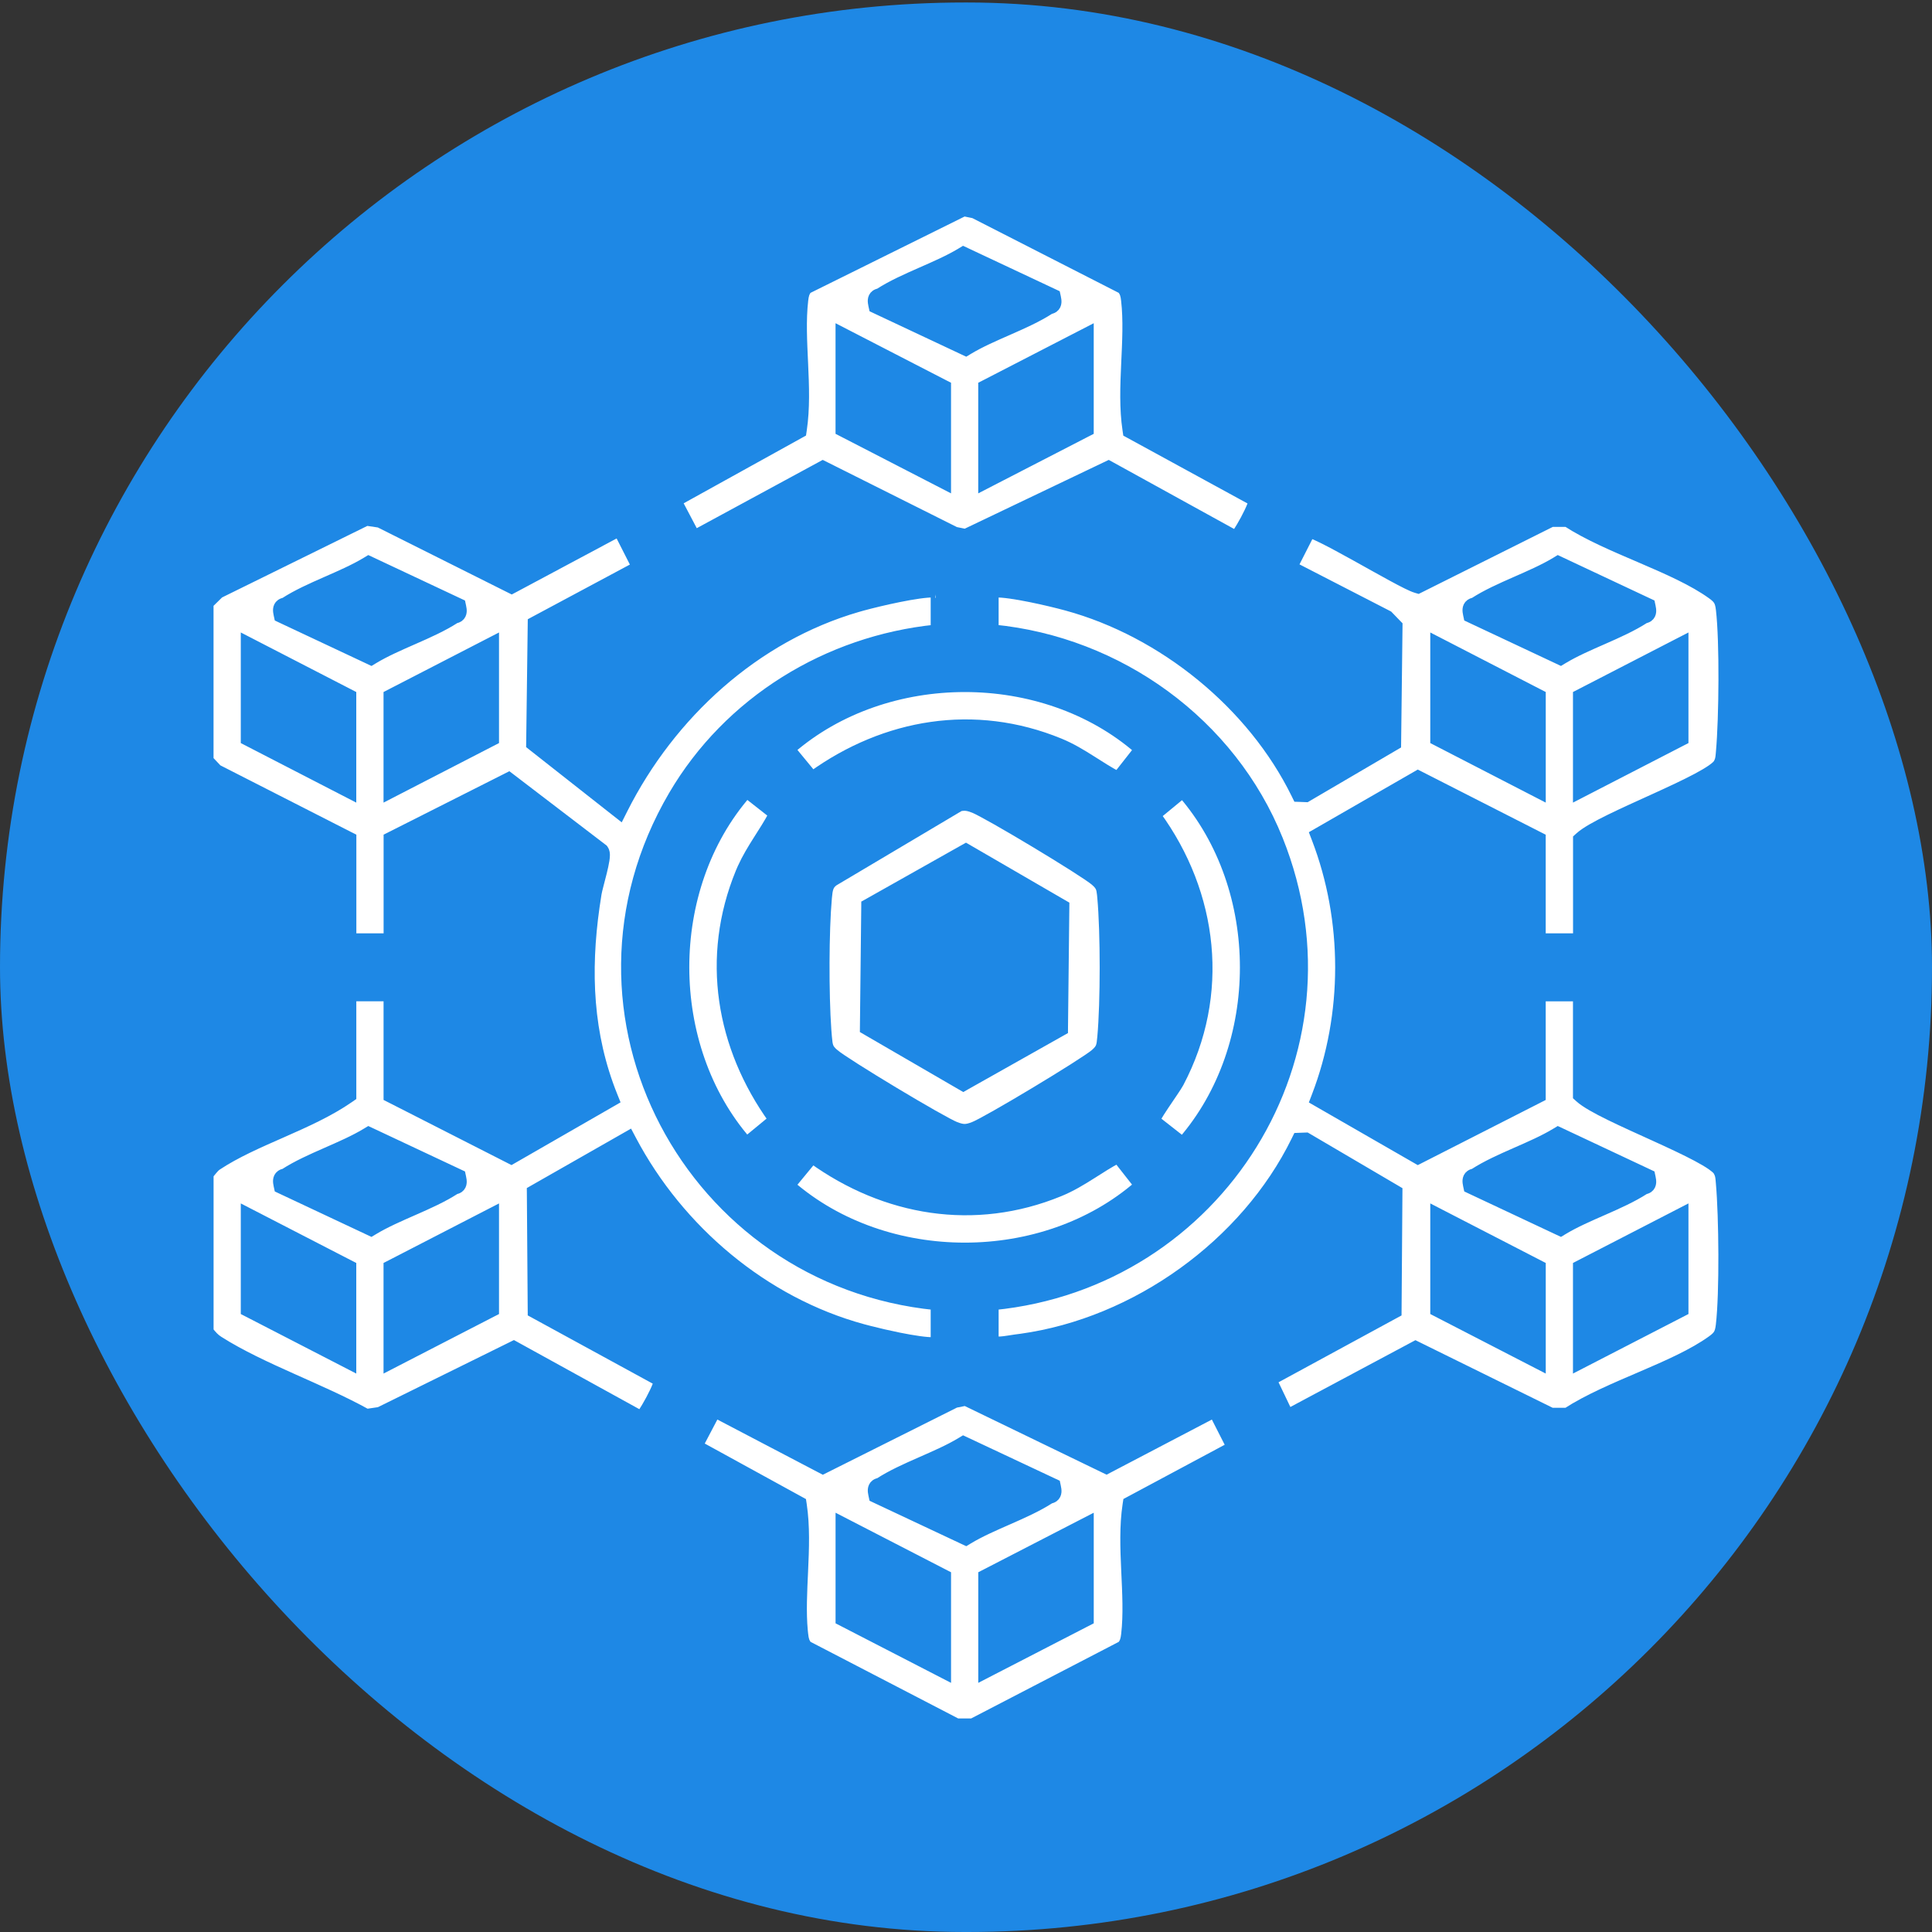 <svg width="190" height="190" viewBox="0 0 190 190" fill="none" xmlns="http://www.w3.org/2000/svg">
<rect x="0" y="0" width="190" height="190" fill="#333333" stroke="none"/>
<rect y="0.245" width="190" height="189.755" rx="94.877" fill="#1E88E5"/>
<path d="M47.846 119.546L38.489 124.371L38.218 124.51V134.261L38.947 133.885L48.303 129.061L48.575 128.922V119.17L47.846 119.546ZM36.017 111.44C34.842 112.15 33.453 112.752 32.033 113.376C30.629 113.993 29.195 114.632 27.999 115.406L27.998 115.407C27.994 115.409 27.987 115.414 27.941 115.427C27.931 115.429 27.763 115.464 27.633 115.556C27.441 115.692 27.368 115.892 27.353 116.074C27.341 116.229 27.368 116.403 27.407 116.584L27.46 116.825L27.683 116.93L36.263 120.963L36.505 121.076L36.734 120.937C37.91 120.227 39.299 119.626 40.718 119.002C42.122 118.385 43.556 117.745 44.752 116.971L44.754 116.97C44.757 116.968 44.764 116.963 44.81 116.951C44.822 116.948 44.988 116.913 45.118 116.821C45.309 116.685 45.383 116.486 45.397 116.303C45.41 116.148 45.384 115.974 45.344 115.794L45.292 115.552L45.068 115.447L36.489 111.415L36.247 111.302L36.017 111.44ZM47.846 63.396L38.489 68.221L38.218 68.361V78.112L38.947 77.736L48.303 72.912L48.575 72.772V63.02L47.846 63.396ZM36.017 55.291C34.842 56.001 33.453 56.602 32.033 57.226C30.629 57.843 29.195 58.483 27.999 59.257L27.998 59.258C27.994 59.26 27.987 59.264 27.941 59.277C27.931 59.28 27.763 59.315 27.633 59.407C27.441 59.543 27.368 59.742 27.353 59.925C27.341 60.08 27.368 60.254 27.407 60.434L27.46 60.675L27.683 60.781L36.263 64.813L36.505 64.927L36.734 64.788C37.91 64.078 39.299 63.476 40.718 62.852C42.122 62.235 43.556 61.596 44.752 60.822L44.754 60.821C44.757 60.819 44.764 60.814 44.81 60.801C44.822 60.798 44.988 60.764 45.118 60.672C45.309 60.536 45.383 60.337 45.397 60.154C45.41 59.999 45.384 59.825 45.344 59.644L45.292 59.403L45.068 59.298L36.489 55.265L36.247 55.152L36.017 55.291ZM34.537 124.51L34.266 124.371L24.909 119.546L24.18 119.17V128.922L24.451 129.061L33.808 133.885L34.537 134.261V124.51ZM34.545 82.392L34.272 82.254L21.37 75.675L20.5 74.753V59.37L21.549 58.341L36.044 51.203L37.309 51.39L50.09 57.787L50.321 57.902L50.55 57.781L60.497 52.464L60.924 52.409L62.612 55.73L52.66 61.059L52.4 61.199L52.396 61.494L52.248 72.988L52.244 73.235L52.438 73.388L60.49 79.724L60.971 80.102L61.246 79.556C65.938 70.241 74.242 62.623 84.344 59.696L84.826 59.56C85.659 59.333 87.04 58.993 88.41 58.718C89.796 58.438 91.114 58.236 91.851 58.258C91.934 58.26 91.971 58.268 91.983 58.272C91.982 58.272 91.992 58.277 92.017 58.304C92.021 58.308 92.024 58.312 92.027 58.316V61.928C81.382 63.01 71.659 68.977 66.236 78.235C53.687 99.67 67.913 125.95 92.027 128.341V131.948C92.023 131.952 92.021 131.957 92.017 131.961C91.996 131.985 91.985 131.992 91.983 131.993C91.971 131.997 91.935 132.004 91.851 132.007C91.114 132.028 89.797 131.827 88.41 131.548C87.382 131.341 86.349 131.098 85.545 130.893L84.826 130.705C75.112 128.052 66.777 120.976 62.101 112.137L61.86 111.681L61.412 111.937L52.566 116.981L52.311 117.127L52.314 117.419L52.396 128.768L52.398 129.063L52.656 129.204L64.795 135.832C64.769 135.941 64.726 136.085 64.659 136.26C64.504 136.664 64.26 137.167 63.993 137.666C63.726 138.163 63.444 138.64 63.214 138.99C63.149 139.088 63.088 139.172 63.037 139.243L50.758 132.476L50.529 132.35L50.296 132.466L37.314 138.87L36.058 139.055C33.799 137.801 31.239 136.688 28.738 135.569C26.168 134.419 23.657 133.258 21.525 131.909H21.524C21.081 131.629 20.853 131.353 20.504 130.923V115.503C20.65 115.335 20.781 115.164 20.886 115.038C21.035 114.858 21.172 114.714 21.346 114.597C23.188 113.374 25.433 112.398 27.74 111.382C30.027 110.374 32.371 109.326 34.326 107.969L34.541 107.82V97.971H38.221V107.865L38.495 108.004L50.048 113.887L50.289 114.01L50.523 113.876L60.025 108.41L60.402 108.193L60.24 107.79C57.81 101.745 57.563 95.556 58.465 89.17L58.66 87.89C58.724 87.501 58.965 86.661 59.181 85.784C59.285 85.363 59.381 84.941 59.434 84.594C59.461 84.422 59.48 84.254 59.48 84.105C59.48 84.031 59.477 83.95 59.463 83.87C59.449 83.795 59.422 83.686 59.352 83.582L59.305 83.513L59.24 83.463L50.289 76.621L50.04 76.431L49.761 76.572L38.501 82.253L38.225 82.391V92.287H34.545V82.392ZM34.537 68.361L34.266 68.221L24.909 63.396L24.18 63.02V72.772L24.451 72.912L33.808 77.736L34.537 78.112V68.361Z" fill="white" stroke="#1E88E5"/>
<path d="M108.591 144.356L108.818 144.466L109.041 144.349L119.395 138.927L121.108 142.293L111.156 147.622L110.935 147.74L110.897 147.988C110.582 150.072 110.666 152.305 110.766 154.476C110.867 156.667 110.983 158.79 110.758 160.733C110.698 161.253 110.62 161.532 110.35 161.86L95.627 169.5H94.111L79.386 161.859C79.116 161.531 79.038 161.25 78.981 160.737L78.98 160.734L78.942 160.368C78.77 158.525 78.878 156.531 78.972 154.476C79.072 152.305 79.156 150.072 78.841 147.988L78.804 147.744L78.587 147.625L68.637 142.165L70.338 138.928L80.698 144.353L80.924 144.471L81.153 144.357L93.944 137.952L94.944 137.749L108.591 144.356ZM106.333 149.963L96.976 154.788L96.706 154.927V164.678L97.435 164.302L106.792 159.478L107.063 159.339V149.587L106.333 149.963ZM94.509 141.857C93.334 142.567 91.944 143.169 90.524 143.793C89.12 144.41 87.686 145.049 86.491 145.823L86.489 145.824C86.485 145.826 86.477 145.831 86.432 145.844C86.418 145.847 86.253 145.882 86.124 145.973C85.933 146.109 85.86 146.309 85.845 146.491C85.833 146.646 85.86 146.82 85.899 147.001L85.951 147.242L86.174 147.347L94.754 151.38L94.997 151.493L95.225 151.354C96.401 150.644 97.791 150.043 99.21 149.419C100.614 148.802 102.048 148.162 103.244 147.388L103.246 147.387C103.249 147.385 103.257 147.38 103.302 147.368C103.315 147.365 103.481 147.329 103.61 147.238C103.801 147.102 103.875 146.903 103.889 146.72C103.901 146.565 103.875 146.391 103.835 146.211L103.784 145.969L103.56 145.864L94.98 141.832L94.738 141.719L94.509 141.857ZM93.029 154.927L92.758 154.788L83.401 149.963L82.672 149.587V159.339L82.943 159.478L92.3 164.302L93.029 164.678V154.927Z" fill="white" stroke="#1E88E5"/>
<path d="M164.82 119.545L155.462 124.37L155.192 124.51V134.261L155.921 133.885L165.278 129.061L165.549 128.921V119.169L164.82 119.545ZM152.995 111.439C151.82 112.15 150.43 112.751 149.01 113.375C147.606 113.992 146.172 114.632 144.977 115.405L144.975 115.406C144.971 115.409 144.963 115.414 144.918 115.426C144.904 115.429 144.739 115.465 144.611 115.556C144.419 115.691 144.346 115.891 144.331 116.073C144.319 116.228 144.346 116.402 144.385 116.583L144.437 116.824L144.66 116.93L153.24 120.962L153.483 121.075L153.711 120.937C154.887 120.226 156.277 119.625 157.697 119.001C159.1 118.384 160.534 117.744 161.73 116.971L161.732 116.97C161.735 116.967 161.743 116.963 161.788 116.95C161.802 116.947 161.967 116.912 162.096 116.82C162.288 116.684 162.361 116.485 162.375 116.303C162.387 116.148 162.361 115.974 162.322 115.793L162.27 115.552L162.046 115.446L153.466 111.414L153.224 111.301L152.995 111.439ZM164.82 63.395L155.462 68.221L155.192 68.36V78.111L155.921 77.735L165.278 72.911L165.549 72.772V63.02L164.82 63.395ZM152.995 55.29C151.82 56 150.43 56.602 149.01 57.226C147.606 57.843 146.172 58.482 144.977 59.256L144.975 59.257C144.971 59.259 144.963 59.264 144.918 59.276C144.904 59.28 144.739 59.315 144.611 59.406C144.419 59.542 144.346 59.742 144.331 59.924C144.319 60.079 144.346 60.253 144.385 60.434L144.437 60.675L144.66 60.78L153.24 64.812L153.483 64.926L153.711 64.787C154.887 64.077 156.277 63.476 157.697 62.852C159.1 62.235 160.534 61.595 161.73 60.821L161.732 60.82C161.735 60.818 161.743 60.813 161.788 60.801C161.802 60.797 161.967 60.762 162.096 60.671C162.288 60.535 162.361 60.336 162.375 60.153C162.387 59.998 162.361 59.824 162.322 59.644L162.27 59.402L162.046 59.297L153.466 55.265L153.224 55.151L152.995 55.29ZM151.515 124.51L151.244 124.37L141.887 119.545L141.158 119.169V128.921L141.429 129.061L150.785 133.885L151.515 134.261V124.51ZM151.511 82.395L151.239 82.257L139.686 76.373L139.444 76.25L139.209 76.385L129.707 81.851L129.337 82.064L129.49 82.464C132.575 90.502 132.579 99.755 129.49 107.801L129.337 108.2L129.707 108.413L139.209 113.879L139.444 114.014L139.686 113.891L151.239 108.007L151.511 107.868V97.974H155.192V107.783L155.356 107.932C155.925 108.448 157.041 109.059 158.332 109.692C159.645 110.336 161.213 111.038 162.734 111.73C164.261 112.426 165.74 113.11 166.897 113.728C167.476 114.036 167.963 114.322 168.33 114.578C168.62 114.78 168.799 114.94 168.898 115.055L168.97 115.153C169.142 115.456 169.182 115.658 169.213 115.986L169.246 116.366C169.537 119.65 169.61 127.143 169.24 130.318C169.189 130.754 169.117 131.004 169.005 131.197C168.894 131.389 168.718 131.572 168.369 131.824C166.522 133.157 163.989 134.267 161.355 135.396C158.802 136.492 156.156 137.607 154.092 138.949H152.584L139.437 132.473L139.207 132.359L138.981 132.48L126.674 139.055L125.08 135.727L137.075 129.207L137.335 129.066L137.337 128.771L137.419 117.422L137.421 117.134L137.172 116.987L128.601 111.951L128.475 111.878L128.328 111.883L127.91 111.898L127.612 111.91L127.48 112.179C122.492 122.362 111.722 130.094 100.422 131.663L99.884 131.733C99.667 131.759 99.405 131.804 99.16 131.843C98.906 131.883 98.653 131.919 98.416 131.935C98.176 131.951 97.977 131.944 97.826 131.912C97.778 131.902 97.74 131.889 97.709 131.877V128.341C119.83 126.165 134.117 103.597 125.678 82.586C121.056 71.072 109.998 63.117 97.709 61.923V58.316C97.713 58.312 97.716 58.308 97.72 58.304C97.741 58.281 97.751 58.273 97.753 58.272C97.739 58.281 97.748 58.261 97.885 58.257C98.623 58.236 99.94 58.437 101.326 58.717C102.696 58.993 104.077 59.332 104.91 59.56C114.39 62.148 123.169 69.283 127.48 78.086L127.612 78.355L127.91 78.365L128.328 78.381L128.474 78.387L128.6 78.312L137.047 73.362L137.29 73.22L137.294 72.938L137.427 61.705L137.429 61.499L137.286 61.352L136.567 60.608L136.51 60.55L136.437 60.512L127.126 55.72L128.82 52.392C128.853 52.403 128.892 52.414 128.934 52.43C129.208 52.529 129.587 52.7 130.048 52.928C130.967 53.38 132.159 54.03 133.39 54.714C134.615 55.394 135.88 56.108 136.929 56.677C137.454 56.961 137.93 57.213 138.324 57.408C138.708 57.598 139.047 57.75 139.283 57.819L139.471 57.874L139.647 57.786L152.594 51.315H154.099C156.162 52.655 158.809 53.77 161.363 54.865C163.997 55.995 166.53 57.105 168.377 58.44C168.726 58.692 168.902 58.874 169.013 59.065C169.096 59.21 169.158 59.386 169.205 59.649L169.248 59.945C169.618 63.121 169.545 70.618 169.254 73.897C169.208 74.41 169.207 74.645 169.054 74.966L168.978 75.11C168.914 75.221 168.723 75.415 168.338 75.684C167.971 75.94 167.483 76.225 166.905 76.534C165.747 77.151 164.269 77.837 162.741 78.532C161.221 79.225 159.652 79.927 158.34 80.571C157.049 81.205 155.933 81.815 155.364 82.332L155.199 82.481V92.29H151.511V82.395ZM151.515 68.36L151.244 68.221L141.887 63.395L141.158 63.02V72.772L141.429 72.911L150.785 77.735L151.515 78.111V68.36Z" fill="white" stroke="#1E88E5"/>
<path d="M95.791 20.972L110.346 28.405C110.616 28.734 110.695 29.015 110.752 29.529V29.53C110.977 31.474 110.862 33.597 110.761 35.788C110.661 37.959 110.576 40.193 110.891 42.277L110.928 42.522L111.146 42.641L123.284 49.269C123.259 49.378 123.216 49.522 123.149 49.697C122.994 50.1 122.75 50.604 122.483 51.103C122.216 51.599 121.933 52.077 121.703 52.427C121.639 52.525 121.579 52.609 121.528 52.68L109.247 45.913L109.023 45.789L108.791 45.9L94.942 52.516L93.942 52.312L81.152 45.907L80.918 45.791L80.69 45.915L68.315 52.624L66.564 49.297L78.591 42.635L78.807 42.516L78.843 42.273C79.158 40.189 79.074 37.955 78.974 35.784C78.873 33.594 78.758 31.471 78.983 29.528C79.043 29.011 79.118 28.73 79.384 28.404L94.794 20.769L95.791 20.972ZM106.331 32.983L96.975 37.808L96.703 37.947V47.699L97.433 47.322L106.79 42.498L107.061 42.359V32.607L106.331 32.983ZM94.507 24.877C93.332 25.587 91.942 26.189 90.523 26.813C89.119 27.43 87.684 28.069 86.489 28.843L86.487 28.844C86.484 28.846 86.477 28.851 86.431 28.863C86.421 28.866 86.253 28.901 86.122 28.993C85.931 29.129 85.857 29.329 85.843 29.511C85.831 29.666 85.858 29.84 85.897 30.021L85.95 30.262L86.173 30.367L94.752 34.4L94.994 34.513L95.224 34.374C96.399 33.664 97.789 33.063 99.208 32.439C100.612 31.822 102.046 31.182 103.241 30.408L103.243 30.407C103.247 30.405 103.254 30.401 103.3 30.388C103.311 30.385 103.478 30.35 103.608 30.258C103.799 30.122 103.873 29.923 103.887 29.741C103.899 29.585 103.873 29.411 103.834 29.231L103.781 28.989L103.558 28.884L94.979 24.852L94.737 24.738L94.507 24.877ZM93.028 37.947L92.756 37.808L83.4 32.983L82.67 32.607V42.359L82.941 42.498L92.298 47.322L93.028 47.699V37.947Z" fill="white" stroke="#1E88E5"/>
<path d="M95.037 79.246C95.249 79.27 95.47 79.335 95.773 79.452C96.08 79.57 96.899 80.006 98.017 80.64C99.117 81.264 100.468 82.058 101.813 82.866C103.157 83.674 104.494 84.496 105.565 85.176C106.652 85.867 107.428 86.389 107.685 86.609L107.686 86.61C108.032 86.905 108.172 87.106 108.25 87.306C108.316 87.474 108.35 87.665 108.382 87.96L108.414 88.293C108.724 91.701 108.724 98.567 108.414 101.975V101.976C108.37 102.474 108.337 102.74 108.249 102.963C108.17 103.163 108.031 103.364 107.686 103.66C107.429 103.878 106.652 104.4 105.565 105.09C104.493 105.771 103.155 106.593 101.81 107.402C100.464 108.211 99.113 109.005 98.013 109.629C96.895 110.264 96.077 110.7 95.773 110.817C95.368 110.973 95.106 111.033 94.865 111.033C94.625 111.033 94.361 110.974 93.951 110.817H93.952C93.647 110.7 92.829 110.265 91.711 109.63C90.611 109.006 89.26 108.212 87.914 107.403C86.569 106.594 85.232 105.772 84.16 105.091C83.073 104.4 82.297 103.878 82.041 103.66H82.04C81.694 103.365 81.554 103.163 81.476 102.963C81.388 102.739 81.356 102.473 81.312 101.976V101.975L81.257 101.297C81.003 97.723 81.021 91.49 81.312 88.294C81.352 87.861 81.387 87.552 81.483 87.289C81.569 87.052 81.709 86.844 81.992 86.645L94.38 79.287C94.645 79.232 94.848 79.224 95.037 79.246ZM94.746 83.585L85.452 88.821L85.2 88.962L85.198 89.251L85.069 100.917L85.066 101.208L85.318 101.355L94.487 106.676L94.735 106.82L94.984 106.679L104.278 101.444L104.53 101.302L104.532 101.014L104.661 89.348L104.664 89.056L104.412 88.91L95.242 83.589L94.995 83.446L94.746 83.585Z" fill="white" stroke="#1E88E5"/>
<path d="M76.099 80.074C75.635 80.961 75.093 81.789 74.543 82.657C74.003 83.51 73.46 84.397 73.017 85.375L72.833 85.8C69.398 94.167 70.904 102.932 76.061 110.101L73.424 112.273C65.252 102.891 65.231 87.354 73.431 77.981L76.099 80.074Z" fill="white" stroke="#1E88E5"/>
<path d="M112.016 116.566C102.628 124.756 87.135 124.745 77.724 116.572L79.897 113.936C87.062 119.093 95.831 120.6 104.198 117.165C105.348 116.694 106.365 116.072 107.34 115.455C108.208 114.905 109.037 114.363 109.924 113.899L112.016 116.566Z" fill="white" stroke="#1E88E5"/>
<path d="M77.725 73.691C87.133 65.519 102.629 65.508 112.017 73.698L109.923 76.365C109.036 75.901 108.208 75.36 107.34 74.81C106.365 74.193 105.348 73.57 104.198 73.099C95.831 69.664 87.066 71.171 79.897 76.328L77.725 73.691Z" fill="white" stroke="#1E88E5"/>
<path d="M116.306 77.993C124.486 87.411 124.479 102.878 116.299 112.285L113.572 110.145C113.605 110.08 113.646 110.003 113.697 109.915C113.886 109.584 114.164 109.153 114.466 108.699C114.768 108.246 115.083 107.786 115.349 107.391C115.605 107.011 115.832 106.667 115.929 106.482C120.498 97.814 119.33 87.915 113.672 80.165L116.306 77.993Z" fill="white" stroke="#1E88E5"/>
</svg>

